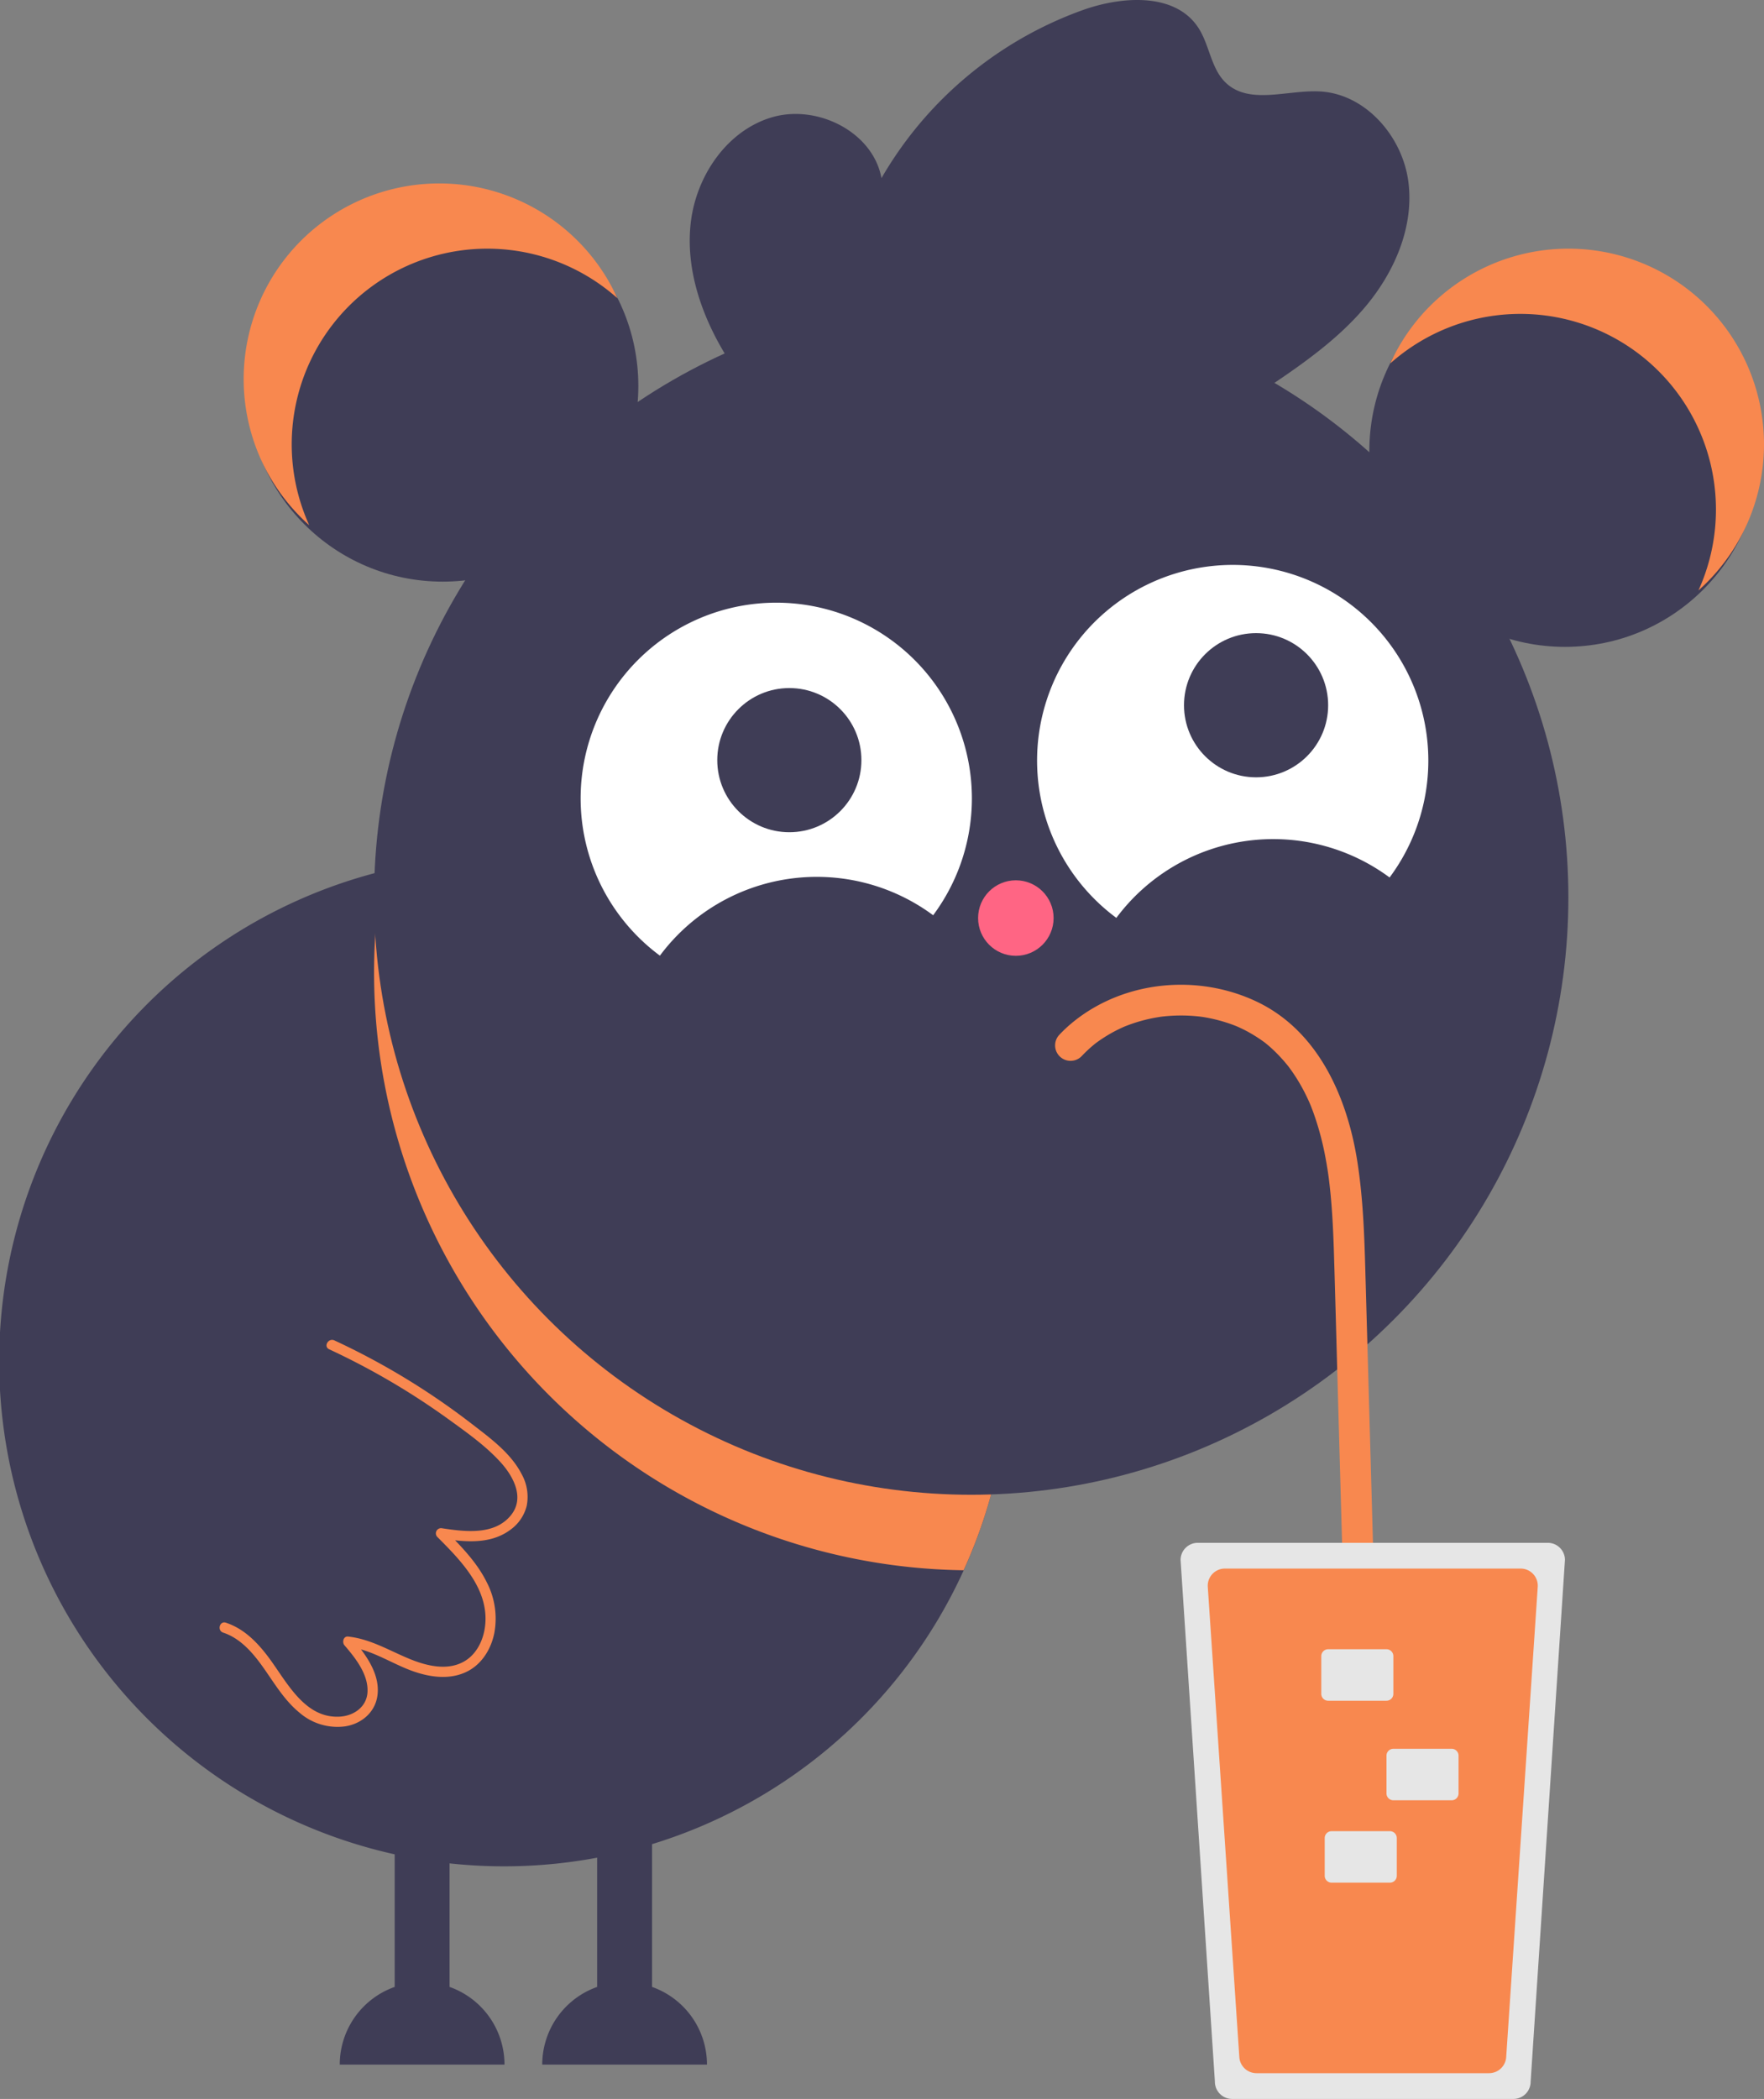 <svg xmlns="http://www.w3.org/2000/svg" data-name="Layer 1" width="514" height="611.437" viewBox="0 0 514 611.437" xmlns:xlink="http://www.w3.org/1999/xlink"><rect x="0" y="0" width="514" height="611.437" fill="#808080" stroke="none"/><circle cx="129" cy="112.437" r="57" fill="#3f3d56"/><circle cx="456" cy="131.437" r="57" fill="#3f3d56"/><path d="M800,216.718a56.996,56.996,0,0,0-51.899,33.438,56.992,56.992,0,0,1,89.798,66.124A56.991,56.991,0,0,0,800,216.718Z" transform="translate(-343 -144.282)" fill="#f8884f"/><path d="M471,197.718a56.996,56.996,0,0,1,51.899,33.438,56.992,56.992,0,0,0-89.798,66.124A56.991,56.991,0,0,1,471,197.718Z" transform="translate(-343 -144.282)" fill="#f8884f"/><path d="M637,540.718a147.12,147.12,0,1,1-147-147A146.505,146.505,0,0,1,637,540.718Z" transform="translate(-343 -144.282)" fill="#3f3d56"/><path d="M637,540.718a146.505,146.505,0,0,1-13.21,60.99A174.121,174.121,0,0,1,454.53,398.028,147.12,147.12,0,0,1,637,540.718Z" transform="translate(-343 -144.282)" fill="#f8884f"/><circle cx="283" cy="261.437" r="174" fill="#3f3d56"/><path d="M668.284,411.67a56.999,56.999,0,0,1,79.62-11.77,57.002,57.002,0,1,0-79.62,11.77Z" transform="translate(-343 -144.282)" fill="#fff"/><path d="M535.284,422.67a56.999,56.999,0,0,1,79.62-11.77,57.002,57.002,0,1,0-79.62,11.77Z" transform="translate(-343 -144.282)" fill="#fff"/><circle cx="230" cy="221.437" r="21" fill="#3f3d56"/><circle cx="366" cy="205.437" r="21" fill="#3f3d56"/><circle cx="296" cy="267.437" r="11" fill="#ff6584"/><path d="M474,723.089v-48.371H458v48.371a24.006,24.006,0,0,0-16,22.629v0h48v-0A24.006,24.006,0,0,0,474,723.089Z" transform="translate(-343 -144.282)" fill="#3f3d56"/><path d="M533,723.089v-48.371H517v48.371a24.006,24.006,0,0,0-16,22.629v0h48v-0A24.006,24.006,0,0,0,533,723.089Z" transform="translate(-343 -144.282)" fill="#3f3d56"/><path d="M554.862,248.405c-7.25-11.672-12.119-25.383-10.611-39.041s10.455-26.984,23.626-30.898,29.487,4.195,31.969,17.709a111.128,111.128,0,0,1,58.879-49.037c11.511-4.056,26.809-4.976,33.466,5.254,3.294,5.063,3.647,11.947,8.06,16.072,6.918,6.467,18.011,1.912,27.465,2.465,13.294.777,23.996,13.184,25.671,26.395s-4.177,26.488-12.813,36.624-19.872,17.656-30.953,25.041" transform="translate(-343 -144.282)" fill="#3f3d56"/><path d="M658.128,451.995c.716-.757,1.456-1.49,2.228-2.189q.512-.464,1.041-.91.33-.278.666-.549c.387-.312.51-.388.04-.04a43.621,43.621,0,0,1,5.358-3.43q1.289-.692,2.624-1.296c.209-.095.42-.186.63-.279-.943.42-.204.086.039-.011q.801-.321,1.613-.612a46.37,46.37,0,0,1,6.156-1.729c.963-.2,1.932-.356,2.902-.511.654-.104-.823.091-.164.023.288-.03.575-.068.862-.098q.863-.09,1.73-.149a48.373,48.373,0,0,1,6.247-.022c1.04.063,2.074.169,3.108.291-1.043-.123.152.028.518.088q.854.14,1.703.312a45.525,45.525,0,0,1,5.993,1.641q.732.256,1.455.538c.268.104.533.213.799.32-.134-.054-.877-.39-.125-.048.941.427,1.873.867,2.786,1.352a44.009,44.009,0,0,1,5.369,3.422c.519.381-.584-.483-.092-.067.22.186.449.363.67.548q.532.445,1.048.91c.88.793,1.724,1.626,2.535,2.488q1.112,1.181,2.14,2.437c-.009-.011.772.957.356.435-.349-.438.144.191.222.296q.621.831,1.206,1.689a52.356,52.356,0,0,1,3.438,5.835q.726,1.432,1.371,2.903c.095.215.422,1.01.067.145.096.234.192.468.286.703q.354.883.682,1.777a83.67,83.67,0,0,1,3.612,13.445q.327,1.743.598,3.495.122.782.233,1.565c-.002-.013.172,1.273.081.58-.08-.618.058.467.072.582.303,2.435.543,4.879.737,7.325.381,4.799.584,9.61.73,14.421.371,12.205.686,24.412,1.029,36.619l2.097,74.764,2.097,74.764.26,9.281a4.5,4.5,0,0,0,9,0l-2.155-76.826-2.14-76.311-1.077-38.413c-.288-10.285-.703-20.56-2.286-30.742-2.915-18.753-11.385-38.248-29.492-46.763-16.912-7.953-37.841-6.108-52.658,5.456a41.373,41.373,0,0,0-4.612,4.182,4.5,4.5,0,0,0,6.364,6.364Z" transform="translate(-343 -144.282)" fill="#f8884f"/><path d="M692,593.718a5.006,5.006,0,0,0-5,5L696.998,750.653A5.023,5.023,0,0,0,702,755.718h82a5.006,5.006,0,0,0,5-5L799.002,598.653A4.995,4.995,0,0,0,794,593.718Z" transform="translate(-343 -144.282)" fill="#e6e6e6"/><path d="M699.916,601.218a5,5,0,0,0-4.988,5.334l9.194,137a5.014,5.014,0,0,0,4.988,4.666h67.779a5.014,5.014,0,0,0,4.988-4.666l9.194-137a5,5,0,0,0-4.988-5.334Z" transform="translate(-343 -144.282)" fill="#f8884f"/><path d="M730,624.718a2.003,2.003,0,0,0-2,2v11a2.003,2.003,0,0,0,2,2h17a2.003,2.003,0,0,0,2-2v-11a2.003,2.003,0,0,0-2-2Z" transform="translate(-343 -144.282)" fill="#e6e6e6"/><path d="M749,653.718a2.003,2.003,0,0,0-2,2v11a2.003,2.003,0,0,0,2,2h17a2.003,2.003,0,0,0,2-2v-11a2.003,2.003,0,0,0-2-2Z" transform="translate(-343 -144.282)" fill="#e6e6e6"/><path d="M731,677.718a2.003,2.003,0,0,0-2,2v11a2.003,2.003,0,0,0,2,2h17a2.003,2.003,0,0,0,2-2v-11a2.003,2.003,0,0,0-2-2Z" transform="translate(-343 -144.282)" fill="#e6e6e6"/><path d="M408.029,619.878c5.204,1.726,8.868,6.153,11.917,10.493,3.143,4.473,6.024,9.331,10.32,12.825a16.864,16.864,0,0,0,13.278,3.992c4.71-.71,8.702-4.002,9.419-8.858.943-6.395-3.533-12.314-7.459-16.864l-1.061,2.561c6.256.675,11.695,4.241,17.423,6.537,5.489,2.199,11.981,3.4,17.464.532,4.207-2.2,6.83-6.602,7.719-11.164a22.963,22.963,0,0,0-2.164-14.619c-2.919-5.968-7.705-10.791-12.348-15.435l-1.459,2.507c6.902,1.036,14.598,2.003,20.588-2.433a12.205,12.205,0,0,0,4.813-7.025,13.576,13.576,0,0,0-1.467-9.196c-3.149-6.133-9.093-10.457-14.422-14.57a210.268,210.268,0,0,0-40.158-24.41c-1.74-.809-3.265,1.777-1.514,2.59a211.455,211.455,0,0,1,34.771,20.381c5.251,3.797,10.8,7.712,15.176,12.528,3.715,4.089,7.098,10.343,3.041,15.397-4.772,5.946-13.408,4.839-20.029,3.844a1.513,1.513,0,0,0-1.459,2.507c6.92,6.923,15.138,15.234,13.934,25.889-.456,4.039-2.373,8.165-5.967,10.301-4.886,2.904-10.997,1.409-15.918-.599-5.975-2.437-11.48-5.858-18.023-6.563-1.41-.152-1.818,1.683-1.061,2.561,3.175,3.679,6.983,8.465,6.701,13.623-.236,4.316-3.999,6.897-8.034,7.142-10.265.621-15.447-10.066-20.651-17.074-3.294-4.435-7.202-8.51-12.571-10.291-1.837-.609-2.624,2.287-.798,2.893Z" transform="translate(-343 -144.282)" fill="#f8884f"/></svg>